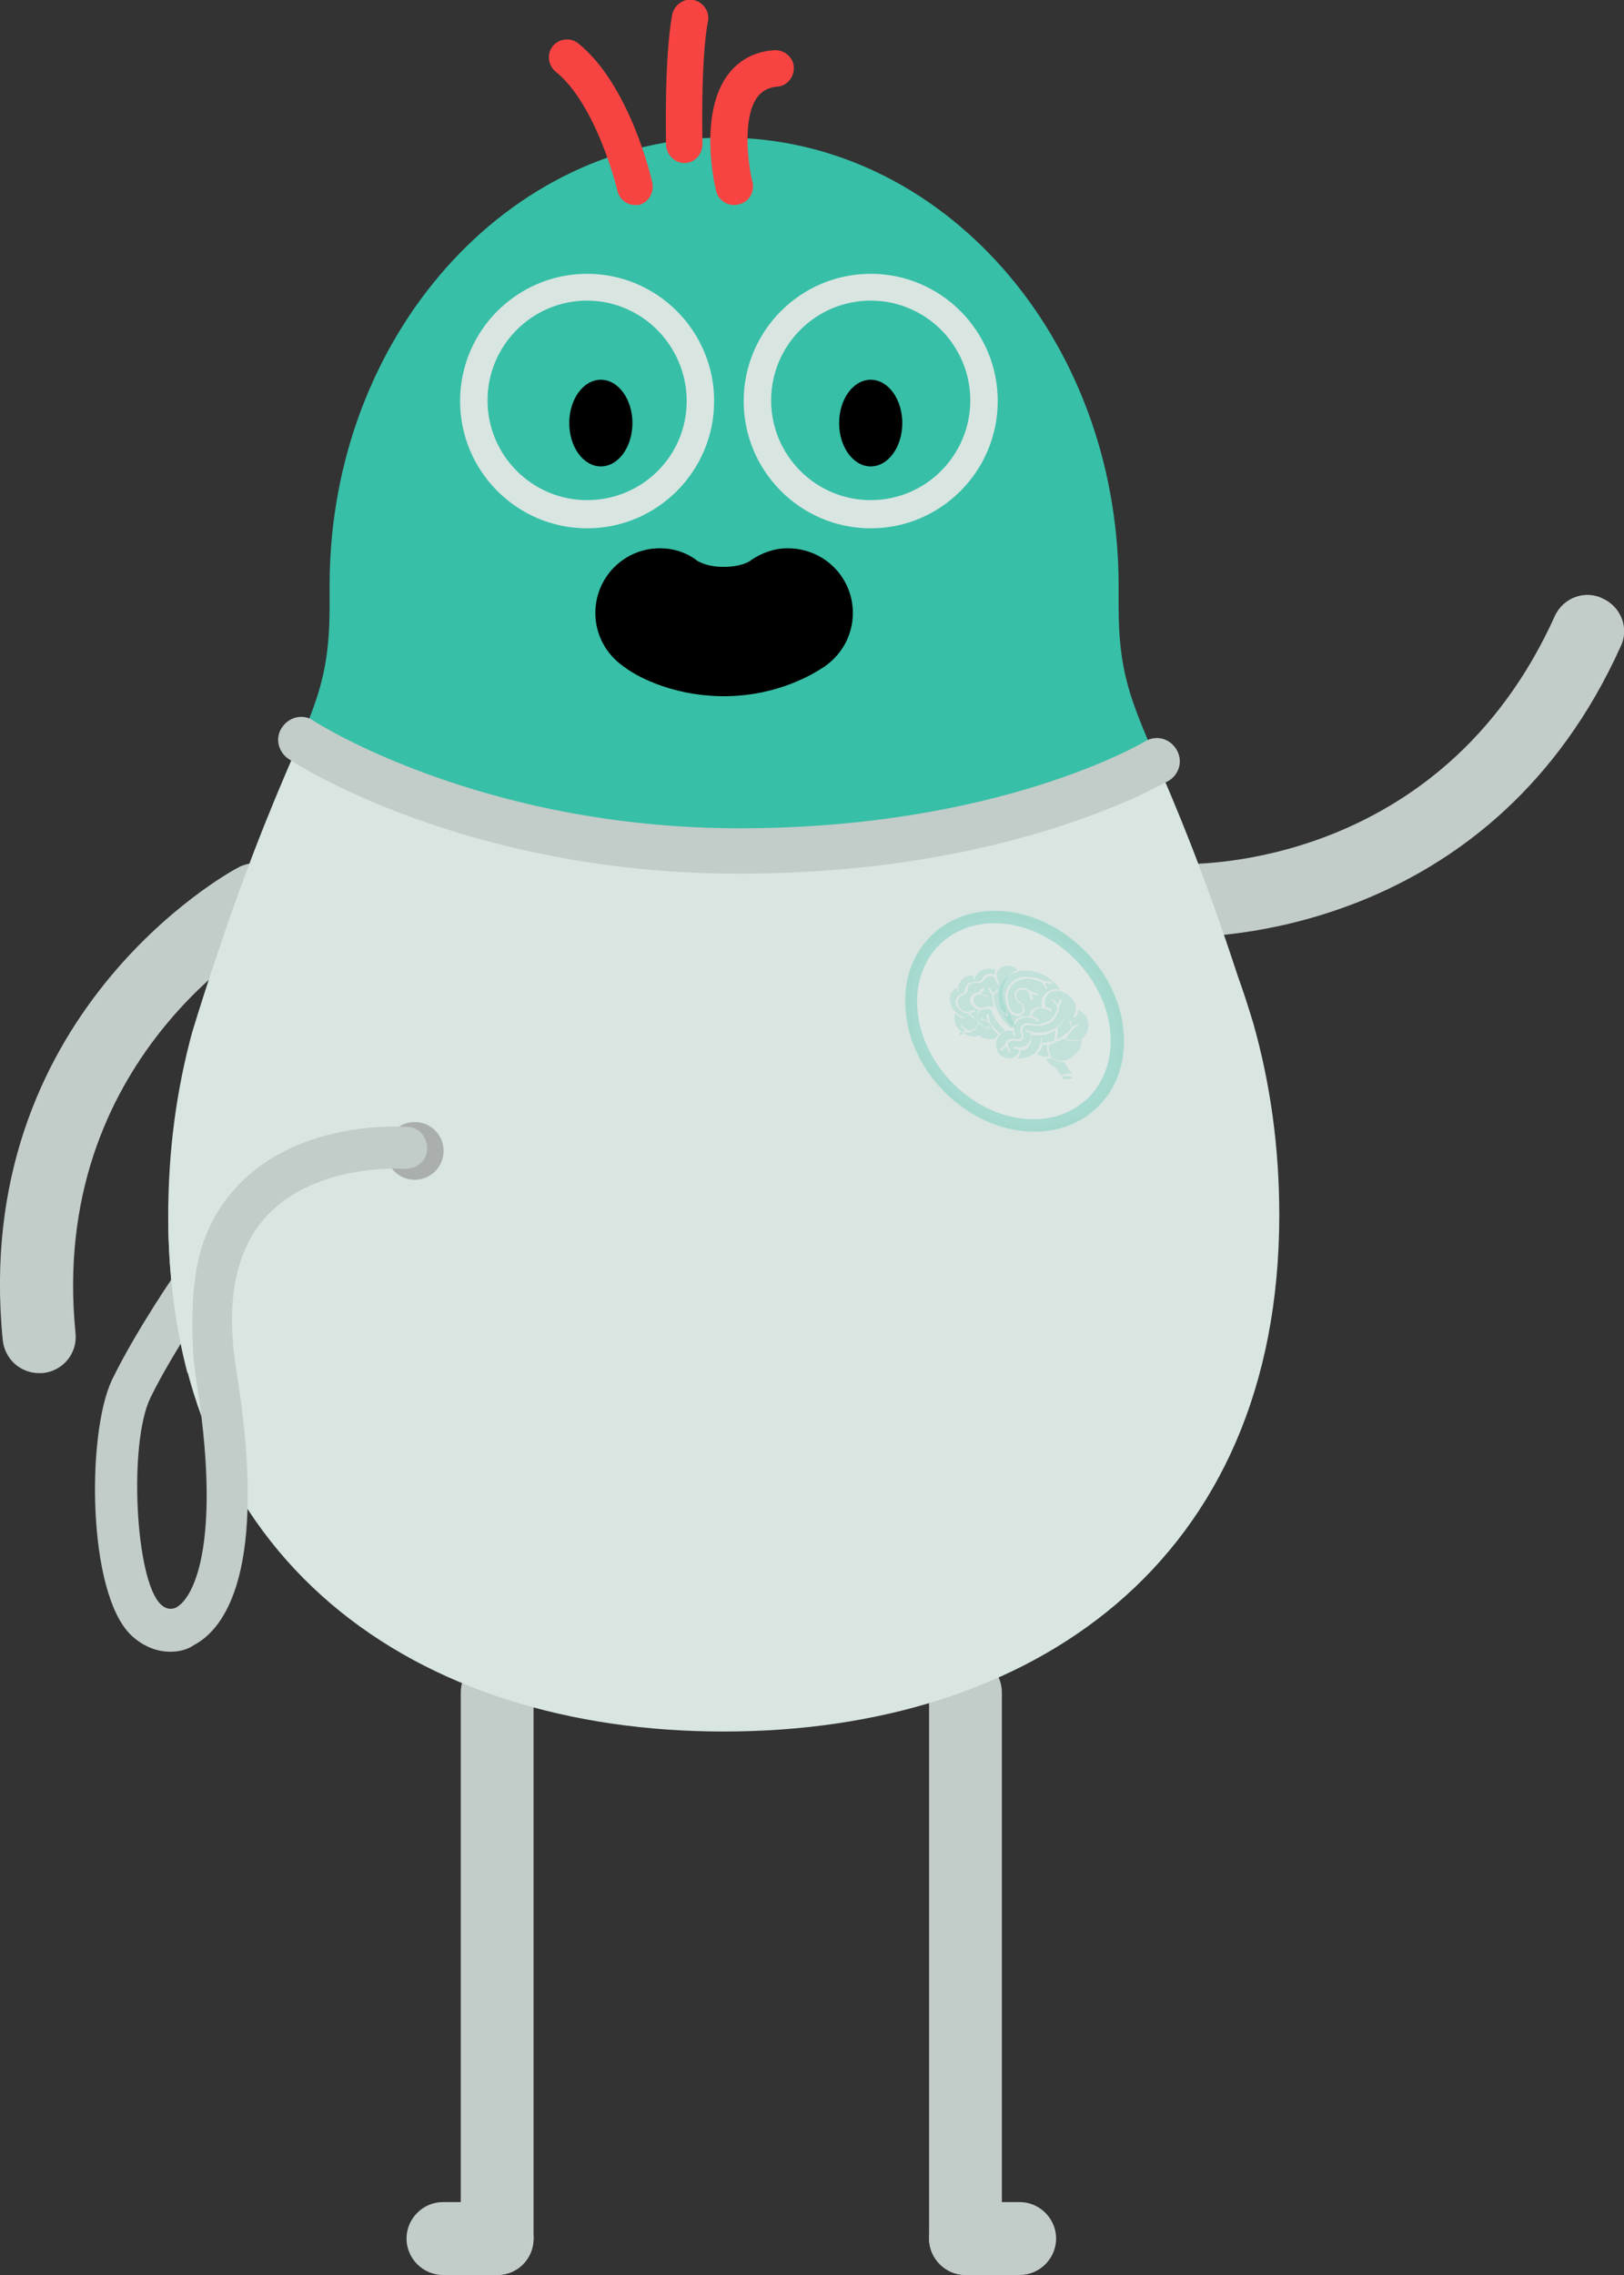 <svg width="400" height="560" viewBox="0 0 400 560" fill="none" xmlns="http://www.w3.org/2000/svg">
<rect x="0" y="0" width="400" height="560" fill="#333333" stroke="none"/>
<g clip-path="url(#clip0)">
<path d="M284.82 187.118C278.393 172.047 275.518 165.443 275.518 149.017V148.848C275.518 147.155 275.518 145.292 275.518 143.429C275.18 82.806 231.882 33.868 178.436 33.868C124.989 33.868 81.522 82.806 81.184 143.429C81.184 145.292 81.184 147.155 81.184 148.848V149.017C81.184 163.58 78.985 170.354 74.08 182.038C92.516 194.738 125.835 209.471 181.987 209.471C230.698 209.471 263.848 198.295 284.82 187.118Z" fill="#37BFA7"/>
<path d="M237.801 560C232.896 560 228.837 555.936 228.837 551.025V416.571C228.837 411.66 232.896 407.596 237.801 407.596C242.706 407.596 246.765 411.66 246.765 416.571V551.025C246.765 555.936 242.706 560 237.801 560Z" fill="#C2CCC9"/>
<path d="M251.163 560H237.801C232.896 560 228.837 555.936 228.837 551.025C228.837 546.114 232.896 542.05 237.801 542.05H251.163C256.068 542.05 260.127 546.114 260.127 551.025C260.127 555.936 256.068 560 251.163 560Z" fill="#C2CCC9"/>
<path d="M122.452 560C117.548 560 113.488 555.936 113.488 551.025V416.571C113.488 411.66 117.548 407.596 122.452 407.596C127.357 407.596 131.416 411.66 131.416 416.571V551.025C131.416 555.936 127.526 560 122.452 560Z" fill="#C2CCC9"/>
<path d="M122.452 560H109.091C104.186 560 100.127 555.936 100.127 551.025C100.127 546.114 104.186 542.05 109.091 542.05H122.452C127.357 542.05 131.416 546.114 131.416 551.025C131.416 555.936 127.526 560 122.452 560Z" fill="#C2CCC9"/>
<path d="M292.093 230.638C291.416 230.638 290.909 230.638 290.74 230.638C285.835 230.469 281.945 226.235 282.114 221.324C282.283 216.414 286.512 212.519 291.416 212.688C294.123 212.688 354.841 213.874 382.918 151.727C384.947 147.154 390.359 145.122 394.757 147.324C399.323 149.356 401.353 154.775 399.154 159.177C368.203 227.759 302.579 230.638 292.093 230.638Z" fill="#C2CCC9"/>
<path d="M9.641 337.998C5.074 337.998 1.184 334.611 0.677 329.87C-7.273 249.943 55.983 214.89 58.689 213.535C63.087 211.164 68.499 212.858 70.867 217.26C73.235 221.663 71.543 227.082 67.146 229.453C64.947 230.807 11.839 260.442 18.605 328.177C19.112 333.087 15.56 337.49 10.486 337.998C10.317 337.998 9.979 337.998 9.641 337.998Z" fill="#C2CCC9"/>
<path d="M304.947 240.46C304.947 240.29 304.778 240.121 304.778 239.952C295.983 213.196 289.387 197.956 284.651 186.949C263.679 198.125 230.529 209.132 181.987 209.132C125.835 209.132 92.516 194.4 74.08 181.699C69.514 192.537 62.579 207.608 52.77 237.073C51.078 242.153 49.218 247.911 47.357 254.007C43.467 268.231 41.438 283.302 41.438 299.051C41.438 384.735 102.664 426.223 178.266 426.223C253.869 426.223 315.095 384.735 315.095 299.051C315.095 282.455 312.896 266.707 308.668 251.805C307.484 247.911 306.3 244.185 304.947 240.46Z" fill="#D8E5E1"/>
<path d="M181.987 215.059C114.672 215.059 72.727 187.965 71.036 186.78C68.499 185.086 67.653 181.53 69.514 178.99C71.205 176.45 74.757 175.603 77.294 177.466C77.801 177.805 118.393 203.883 182.156 203.883C246.258 203.883 281.607 182.715 281.945 182.546C284.651 180.853 288.034 181.699 289.725 184.409C291.416 187.118 290.571 190.505 287.865 192.198C286.173 192.876 249.302 215.059 181.987 215.059Z" fill="#C2CCC9"/>
<path d="M156.448 50.463C154.419 50.463 152.558 49.108 152.051 46.907C152.051 46.737 146.977 25.739 136.829 17.611C134.968 16.087 134.63 13.208 136.152 11.346C137.674 9.483 140.55 9.144 142.41 10.668C155.095 20.829 160.507 44.028 160.677 45.044C161.184 47.415 159.662 49.955 157.294 50.463C157.125 50.463 156.786 50.463 156.448 50.463Z" fill="#F74442"/>
<path d="M168.626 40.133C166.258 40.133 164.228 38.27 164.059 35.73C164.059 34.883 163.552 14.224 165.581 3.556C166.089 1.185 168.457 -0.508 170.825 -3.48613e-05C173.192 0.508 174.884 2.879 174.376 5.249C172.516 14.902 173.023 35.222 173.023 35.392C173.023 37.932 171.163 40.133 168.626 40.133Z" fill="#F74442"/>
<path d="M180.803 50.463C178.774 50.463 176.913 49.108 176.406 47.076C175.899 45.213 172.178 28.279 179.112 18.627C181.818 14.902 185.708 12.7 190.613 12.362C193.15 12.192 195.349 14.055 195.518 16.426C195.687 18.966 193.827 21.167 191.459 21.337C189.26 21.506 187.738 22.353 186.554 23.877C182.664 29.126 184.355 41.149 185.37 44.874C185.877 47.245 184.524 49.785 181.987 50.293C181.48 50.463 181.142 50.463 180.803 50.463Z" fill="#F74442"/>
<path d="M210.063 150.88C210.063 156.299 207.357 161.04 203.298 163.919C203.298 163.919 203.129 164.088 202.791 164.258C200.761 165.612 191.966 171.2 178.943 171.37H177.759C164.567 171.2 155.772 165.782 153.911 164.258C153.573 164.088 153.404 163.919 153.404 163.919C149.345 161.04 146.638 156.299 146.638 150.88C146.638 142.074 153.742 134.962 162.537 134.962C165.92 134.962 168.964 135.978 171.501 137.841C171.501 137.841 171.501 137.841 171.67 138.01C172.347 138.349 174.207 139.534 178.266 139.534C182.326 139.534 184.355 138.349 184.863 138.01C185.032 137.841 185.032 137.841 185.032 137.841C187.569 136.148 190.613 134.962 193.996 134.962C202.96 134.962 210.063 142.074 210.063 150.88Z" fill="black"/>
<path d="M214.461 130.051C197.209 130.051 183.171 115.996 183.171 98.724C183.171 81.451 197.209 67.396 214.461 67.396C231.712 67.396 245.75 81.451 245.75 98.724C245.75 115.996 231.712 130.051 214.461 130.051ZM214.461 74.001C200.93 74.001 189.937 85.007 189.937 98.555C189.937 112.102 200.93 123.108 214.461 123.108C227.991 123.108 238.985 112.102 238.985 98.555C238.985 85.007 227.991 74.001 214.461 74.001Z" fill="#D8E5E1"/>
<path d="M147.991 114.811C152.288 114.811 155.772 110.035 155.772 104.143C155.772 98.251 152.288 93.474 147.991 93.474C143.695 93.474 140.211 98.251 140.211 104.143C140.211 110.035 143.695 114.811 147.991 114.811Z" fill="black"/>
<path d="M144.609 130.051C127.357 130.051 113.319 115.996 113.319 98.724C113.319 81.451 127.357 67.396 144.609 67.396C161.86 67.396 175.898 81.451 175.898 98.724C175.898 115.996 161.86 130.051 144.609 130.051ZM144.609 74.001C131.078 74.001 120.085 85.007 120.085 98.555C120.085 112.102 131.078 123.108 144.609 123.108C158.14 123.108 169.133 112.271 169.133 98.724C169.133 85.177 158.14 74.001 144.609 74.001Z" fill="#D8E5E1"/>
<path d="M214.461 114.811C218.758 114.811 222.241 110.035 222.241 104.143C222.241 98.251 218.758 93.474 214.461 93.474C210.164 93.474 206.681 98.251 206.681 104.143C206.681 110.035 210.164 114.811 214.461 114.811Z" fill="black"/>
<g opacity="0.56">
<path opacity="0.56" d="M269.166 271.661C278.339 262.862 277.132 246.696 266.47 235.553C255.807 224.41 239.727 222.51 230.554 231.309C221.38 240.108 222.588 256.274 233.25 267.417C243.913 278.56 259.993 280.46 269.166 271.661Z" fill="#EBEDED"/>
<path opacity="0.56" d="M254.715 278.561C240.338 278.561 226.131 266.538 223.425 251.636C222.072 244.016 223.594 237.073 227.992 231.823C232.051 226.913 238.14 224.203 245.074 224.203C259.45 224.203 273.658 236.226 276.364 251.128C277.717 258.748 276.195 265.691 271.797 270.94C267.738 275.851 261.649 278.561 254.715 278.561ZM244.905 227.251C238.985 227.251 233.742 229.622 230.19 233.855C226.469 238.428 225.116 244.524 226.3 251.128C228.837 264.506 241.522 275.512 254.545 275.512C260.465 275.512 265.708 273.142 269.26 268.908C272.981 264.336 274.334 258.24 273.15 251.636C270.613 238.258 257.928 227.251 244.905 227.251Z" fill="#37BFA7"/>
</g>
<g opacity="0.56">
<g opacity="0.56">
<path opacity="0.56" d="M250.825 260.442C251.501 260.611 252.178 260.441 252.685 260.272C252.854 260.272 253.023 260.272 253.023 260.103C253.531 260.103 254.038 259.764 254.376 259.595C255.222 259.087 255.729 258.24 256.068 257.393C256.237 256.885 256.406 256.208 256.237 255.7C256.237 255.531 256.237 255.361 256.406 255.361C256.575 255.361 256.575 255.531 256.575 255.7C256.575 256.039 256.575 256.208 256.575 256.547C256.575 256.716 256.575 256.885 256.913 256.716C257.252 256.716 257.759 256.716 258.097 256.547C258.266 256.547 258.435 256.547 258.605 256.377C258.774 256.377 258.774 256.377 258.943 256.377H259.112C259.45 256.377 259.45 256.208 259.619 256.039C259.789 255.7 259.789 255.361 259.789 254.853C259.789 254.515 259.958 254.007 259.789 253.668C259.619 253.668 259.619 253.668 259.619 253.837C258.774 254.345 257.59 254.684 256.575 254.853C255.898 254.853 255.053 254.853 254.376 254.853C253.869 254.853 253.869 254.853 254.038 255.192C254.038 255.531 254.038 256.039 254.038 256.377C253.869 257.055 253.531 257.393 253.192 257.901C253.192 257.901 253.192 257.901 253.023 258.071C252.516 258.409 252.008 258.579 251.501 258.579C251.332 258.579 251.332 258.579 251.332 258.748C251.332 259.087 251.163 259.425 251.163 259.764C250.994 259.933 250.825 260.272 250.655 260.442C250.655 260.442 250.486 260.441 250.655 260.611C250.655 260.441 250.825 260.442 250.825 260.442Z" fill="#37BFA7"/>
</g>
<g opacity="0.56">
<path opacity="0.56" d="M257.928 260.103C258.097 259.933 258.605 260.103 258.266 259.595C257.928 258.748 257.759 258.071 257.928 257.393C257.928 257.224 257.928 257.055 257.759 257.224C257.59 257.224 257.252 257.224 257.082 257.224C256.913 257.224 256.744 257.224 256.744 257.393C256.575 258.071 256.237 258.748 255.56 259.256C255.391 259.425 255.391 259.595 255.729 259.595C256.406 260.103 257.082 260.103 257.928 260.103Z" fill="#37BFA7"/>
</g>
<g opacity="0.56">
<path opacity="0.56" d="M247.104 260.103C247.104 260.103 247.273 260.272 247.104 260.103C247.949 260.441 248.457 260.611 249.133 260.441C250.148 260.272 250.655 259.595 250.994 258.748C250.994 258.579 250.994 258.409 250.655 258.24C250.317 258.24 250.148 258.24 249.81 258.071C249.641 258.071 249.471 257.901 249.641 257.732C249.641 257.563 249.81 257.563 249.979 257.563C250.148 257.563 250.317 257.732 250.486 257.732H250.655C250.994 257.901 251.332 257.901 251.501 257.732C252.347 257.563 252.854 257.393 253.362 256.716C253.531 256.716 253.531 256.547 253.531 256.377C253.869 256.039 253.869 255.531 253.869 255.023C253.869 254.345 253.869 254.345 253.023 254.007C252.685 253.837 252.516 253.837 252.685 253.499C252.685 253.499 252.685 253.499 252.854 253.499C253.023 253.499 253.023 253.499 253.192 253.668C254.038 254.007 254.884 254.176 255.729 254.176H255.899H256.068C257.759 254.176 259.112 253.668 260.296 252.821C260.803 252.483 261.142 252.144 261.48 251.636C261.818 251.297 261.987 250.959 262.156 250.451C262.156 250.451 262.156 250.451 262.326 250.451C263.002 248.588 263.002 246.556 261.818 244.354C261.818 244.185 261.649 244.185 261.48 244.016C260.973 243.846 260.296 243.846 259.789 244.016C259.619 244.016 259.619 244.016 259.45 244.016C257.928 244.354 257.082 245.878 257.421 247.572C257.421 247.741 257.59 247.741 257.759 247.91C258.266 248.08 258.605 248.249 258.943 248.418C259.112 248.588 259.112 248.588 259.112 248.757C259.112 248.757 259.112 248.757 258.943 248.926C258.774 248.926 258.605 248.926 258.436 248.757C258.097 248.588 257.59 248.249 257.252 248.249C255.729 247.91 254.545 248.588 254.207 249.943C254.207 250.112 254.376 250.281 254.545 250.281C255.053 250.451 255.391 250.62 255.729 250.959C255.899 251.128 256.068 251.297 255.899 251.467C255.729 251.467 255.56 251.467 255.391 251.297C255.222 251.128 255.053 250.959 254.884 250.959C254.038 250.451 253.192 250.281 252.347 250.451C251.67 250.62 251.163 250.789 250.655 251.297C250.317 251.467 250.317 251.636 250.148 251.805C249.979 251.975 249.979 252.144 249.979 252.313C249.81 252.483 249.81 252.652 249.81 252.652C249.641 253.329 249.81 254.007 249.979 254.684C249.979 254.853 250.148 255.023 249.979 255.023C249.81 255.192 249.641 255.023 249.641 255.023C249.641 254.853 249.471 254.684 249.471 254.684C249.471 254.515 249.471 254.515 249.471 254.345C249.302 253.668 249.302 253.668 248.626 253.668C247.611 253.668 246.934 254.007 246.427 254.684C246.427 254.684 246.258 254.684 246.258 254.853C246.089 255.023 246.089 255.023 245.92 255.192C245.751 255.361 245.581 255.7 245.581 255.869C245.243 256.547 245.243 257.393 245.581 258.24C245.581 258.24 245.581 258.24 245.581 258.409C245.751 259.256 246.258 259.764 247.104 260.103ZM247.104 257.563C247.273 257.393 247.611 257.224 247.611 256.716C247.949 256.208 248.288 255.7 249.133 255.7C249.471 255.7 249.81 255.7 250.148 255.7C250.486 255.869 250.825 255.869 250.994 255.7C250.994 255.7 250.994 255.7 251.163 255.7C251.67 255.361 251.839 255.023 251.501 254.345C250.825 252.483 252.347 251.467 253.869 251.975C254.376 252.144 254.884 252.144 255.222 252.144H255.391C255.729 252.144 256.068 252.144 256.406 251.975C256.575 251.975 256.744 251.975 256.913 251.805C257.421 251.805 257.928 251.467 258.266 251.297C259.281 250.62 259.958 249.773 260.296 248.588C260.465 248.08 260.465 247.572 259.958 247.064C259.619 246.725 259.281 246.556 259.112 246.048C259.281 246.048 259.281 246.048 259.45 246.048C259.789 246.386 259.958 246.725 260.296 247.064C260.465 247.233 260.634 247.233 260.634 247.064C260.803 246.725 260.803 246.556 260.973 246.217C260.973 246.048 261.142 245.878 261.311 246.048C261.48 246.217 261.48 246.386 261.48 246.386V246.556C261.48 246.725 261.311 246.725 261.311 246.894C261.142 247.064 261.142 247.233 261.142 247.402C260.803 247.741 260.972 248.249 260.803 248.757C260.634 248.926 260.803 248.926 260.634 249.096C260.465 249.435 260.296 249.943 260.127 250.281C259.958 250.451 259.789 250.62 259.789 250.789C259.619 250.959 259.45 251.128 259.281 251.297C258.943 251.636 258.436 251.805 257.928 252.144H257.759C257.421 252.313 256.913 252.313 256.575 252.483H256.406C255.391 252.483 254.376 252.483 253.362 252.313C252.347 252.144 251.67 252.991 251.839 254.007C252.008 254.515 252.178 255.192 252.008 255.7C251.501 256.377 250.825 256.377 249.81 256.208C249.133 256.039 248.457 256.377 248.288 256.885C248.288 257.055 248.288 257.224 248.288 257.393C248.288 257.563 248.457 257.563 248.457 257.732C248.457 258.071 248.795 258.24 248.795 258.579C248.795 258.748 249.133 258.917 248.795 259.087C248.457 259.256 248.457 258.917 248.288 258.748C248.288 258.748 248.288 258.748 248.288 258.579C248.118 258.24 248.118 258.071 247.949 257.732C247.78 257.563 247.78 257.563 247.611 257.732C247.442 257.901 247.104 258.24 246.934 258.409C246.765 258.579 246.765 258.579 246.427 258.579C246.427 258.579 246.427 258.409 246.258 258.409C246.765 258.071 246.934 257.901 247.104 257.563Z" fill="#37BFA7"/>
</g>
<g opacity="0.56">
<path opacity="0.56" d="M248.626 251.805C248.626 251.805 248.626 251.975 248.795 251.975C248.964 252.144 249.133 252.483 249.302 252.652C249.302 252.483 249.471 252.483 249.471 252.313C249.471 252.144 249.641 252.144 249.641 251.975C249.81 251.805 249.81 251.636 249.81 251.467C249.81 251.467 249.81 251.467 249.979 251.297C250.486 250.62 251.163 250.281 251.839 250.112H252.008C252.347 250.112 252.685 250.112 252.854 250.112C253.361 250.112 253.7 250.112 253.7 249.604V249.435C254.207 248.419 254.884 247.91 256.237 247.91C256.575 247.91 256.744 247.741 256.575 247.402C256.406 246.894 256.575 246.556 256.575 246.217C256.913 244.524 258.605 243.338 260.634 243.508C260.803 243.508 260.803 243.508 260.972 243.508C260.972 243.338 260.972 243.338 260.803 243.169C260.127 242.153 259.112 241.306 258.097 240.629C255.729 239.105 253.192 238.597 250.825 239.105C249.641 239.444 248.626 239.952 247.78 240.798C247.442 241.137 246.934 241.645 246.765 242.153C246.596 242.153 246.596 242.322 246.596 242.492C246.596 242.492 246.596 242.492 246.596 242.661C246.427 242.661 246.427 242.83 246.427 243C246.258 243.338 246.258 243.677 246.089 244.016C245.751 245.54 246.089 246.894 246.596 248.419C246.765 248.757 246.934 248.927 247.273 249.096C247.442 249.435 247.78 249.604 248.118 249.773C248.287 249.943 248.457 249.943 248.288 250.112C248.118 250.281 247.949 250.112 247.78 250.112C247.78 250.112 247.611 250.112 247.611 249.943C247.442 249.773 247.273 249.604 247.104 249.604C247.442 250.112 247.611 250.62 247.949 250.959C247.949 250.959 247.949 250.959 247.949 251.128C248.457 251.467 248.457 251.636 248.626 251.805ZM247.611 244.693C247.78 244.016 247.949 243.508 248.288 242.83C248.626 242.492 248.964 241.984 249.302 241.645C249.979 241.137 250.825 240.629 251.67 240.46C251.839 240.46 251.839 240.46 252.008 240.46C252.347 240.46 252.516 240.46 252.685 240.46C254.038 240.46 255.222 240.629 256.575 241.137C256.744 241.306 256.913 241.306 256.913 241.306C256.913 241.476 257.082 241.476 257.252 241.476C257.759 241.476 258.266 241.645 258.774 241.645C259.112 241.645 259.281 241.814 259.112 242.153C259.112 242.153 259.112 242.153 258.943 242.153C258.435 242.153 258.097 241.984 257.59 241.984C257.421 241.984 257.252 241.984 257.421 242.153C257.59 242.492 257.759 242.83 257.928 243.169C257.928 243.338 258.097 243.508 257.928 243.508C257.759 243.508 257.59 243.338 257.59 243.338C257.421 243.169 257.421 243 257.252 242.83C257.252 242.83 257.252 242.661 257.082 242.661C256.913 242.153 256.744 241.814 256.237 241.645C254.884 241.137 253.531 240.798 252.347 240.968C250.148 241.306 248.795 242.492 248.288 244.524C248.118 245.37 248.118 246.217 248.457 247.064V247.233C248.626 247.91 248.795 248.419 249.302 248.927C250.148 249.773 251.501 249.773 251.839 248.757C252.178 248.08 251.839 247.233 250.825 246.725C250.655 246.386 250.317 246.217 250.148 245.878C250.148 245.709 249.979 245.54 249.979 245.54C249.979 245.201 249.979 244.693 249.979 244.354V244.185C250.317 243.677 250.824 243.338 251.501 243.169C252.008 243.169 252.347 243.169 252.854 243.338C253.192 243.508 253.531 243.846 253.869 244.016C254.207 244.185 254.715 244.354 255.053 244.354C255.222 244.524 255.222 244.524 255.391 244.524C255.56 244.524 255.729 244.693 255.729 244.862C255.729 245.032 255.56 245.032 255.391 245.032C255.053 244.862 254.715 244.862 254.207 244.693C254.038 244.693 254.038 244.693 254.038 244.862C254.207 245.201 254.376 245.709 254.376 246.048C254.376 246.217 254.376 246.217 254.207 246.217C254.038 246.217 254.038 246.217 253.869 246.048C253.869 245.878 253.7 245.878 253.7 245.709C253.7 245.709 253.7 245.709 253.7 245.54C253.7 245.201 253.361 244.693 253.361 244.354C253.361 244.354 253.361 244.185 253.192 244.185C252.685 243.677 252.008 243.508 251.332 243.677C250.655 243.846 250.317 244.185 250.317 244.862V245.032C250.317 245.54 250.486 246.217 251.163 246.556C251.839 247.064 252.347 247.741 252.347 248.588V248.757C252.347 249.096 252.008 249.435 251.839 249.773C251.501 249.943 251.163 250.112 250.825 250.112C249.81 250.112 248.964 249.604 248.457 248.588C247.78 247.064 247.611 245.878 247.611 244.693Z" fill="#37BFA7"/>
</g>
<g opacity="0.56">
<path opacity="0.56" d="M268.076 252.313C268.076 250.789 267.23 249.604 265.877 248.757C265.708 248.588 265.539 248.588 265.539 248.926C265.539 249.434 265.37 249.773 265.032 250.112C264.863 250.281 264.863 250.62 264.524 250.451C264.186 250.281 264.524 250.112 264.524 249.943C265.201 248.757 265.201 247.572 264.355 246.217C263.848 245.54 263.34 245.032 262.495 244.524C262.495 244.524 262.495 244.524 262.326 244.524C262.156 244.354 261.987 244.354 261.987 244.354C261.818 244.354 261.987 244.524 261.987 244.693C262.326 245.37 262.495 246.048 262.664 246.725C262.833 248.08 262.833 249.265 262.326 250.451C262.156 250.62 262.156 250.789 262.156 250.959C261.649 251.805 261.142 252.483 260.465 252.991C260.465 252.991 260.296 253.16 260.465 253.16C260.634 254.007 260.465 254.853 260.296 255.869C260.972 255.531 261.649 255.192 262.156 254.684C262.326 254.515 262.664 254.345 262.833 254.176C263.002 254.176 263.002 254.176 263.002 254.007C263.34 253.668 263.679 253.329 263.848 252.991C263.848 252.821 263.848 252.821 263.848 252.652C263.679 252.313 263.509 251.805 263.34 251.467C263.171 251.128 263.34 251.128 263.679 251.128C263.679 251.128 263.679 251.128 263.679 251.297C263.848 251.636 263.848 252.144 264.017 252.483C264.017 252.652 264.186 252.652 264.355 252.652C264.693 252.483 264.863 252.313 265.201 252.144C265.539 251.975 265.539 251.975 265.708 252.313C264.693 252.821 264.017 253.668 263.34 254.515C263.171 254.515 263.171 254.684 263.171 254.853C263.171 254.853 263.171 254.853 263.002 255.023C262.833 255.192 262.664 255.361 262.495 255.531C262.326 255.7 262.495 255.7 262.664 255.7C263.679 256.039 264.524 256.208 265.37 256.039C265.539 256.039 265.539 256.039 265.708 256.039C266.046 256.039 266.216 255.869 266.554 255.7C267.569 254.684 268.076 253.668 268.076 252.313Z" fill="#37BFA7"/>
</g>
<g opacity="0.56">
<path opacity="0.56" d="M241.522 255.023C241.353 255.192 241.522 255.192 241.691 255.361C242.706 255.7 243.89 255.869 244.905 255.7C245.074 255.7 245.243 255.7 245.243 255.531C245.412 255.361 245.412 255.023 245.75 254.853C245.92 254.684 245.92 254.684 245.75 254.515C245.412 254.176 244.905 253.668 244.567 253.329C244.567 253.16 244.397 253.16 244.397 252.991C244.397 252.991 244.397 252.991 244.397 252.821C244.228 252.483 244.059 252.144 243.721 251.975C243.721 251.805 243.552 251.805 243.383 251.636C242.875 251.467 242.537 251.297 242.03 251.128C242.03 251.128 242.03 251.128 241.86 251.128C241.691 250.959 241.522 250.959 241.522 250.789C241.522 250.62 241.86 250.62 242.03 250.789C242.368 250.959 242.706 251.128 243.044 251.297C243.213 251.467 243.213 251.297 243.213 251.128C243.213 250.789 243.044 250.451 243.044 249.943C243.044 249.773 243.044 249.604 243.213 249.604H243.383C243.552 249.773 243.552 249.943 243.552 250.112C243.721 250.62 243.552 251.128 243.89 251.636C244.397 252.483 244.905 253.16 245.75 253.837C245.75 253.837 245.75 254.007 245.92 254.007C246.258 254.515 246.258 254.515 246.765 254.176C246.934 254.007 247.104 254.007 247.273 253.837C247.442 253.668 247.611 253.668 247.273 253.329C246.427 252.652 245.75 251.805 245.243 250.959C245.074 250.62 244.905 250.281 244.736 250.112C244.736 249.943 244.567 249.943 244.567 249.773C244.567 249.604 244.397 249.435 244.397 249.096C244.228 248.588 243.89 248.418 243.552 248.418C243.383 248.418 243.383 248.418 243.213 248.418C242.199 248.249 241.353 248.588 241.015 249.265C240.846 249.434 240.846 249.773 240.676 249.943C240.676 250.62 240.846 251.467 241.522 251.975C241.522 251.975 241.522 251.975 241.691 252.144C242.199 252.652 242.706 252.821 243.383 252.821H243.552H243.721C243.89 252.821 244.059 252.821 244.059 252.991C244.059 253.16 244.059 253.16 243.89 253.16C243.721 253.16 243.552 253.16 243.552 253.16C242.875 252.991 242.199 252.652 241.522 252.313C241.522 252.313 241.522 252.313 241.353 252.144C241.353 251.975 241.184 251.805 241.015 251.975C240.846 251.975 240.846 252.144 240.846 252.313C240.676 252.483 240.676 252.821 240.507 252.991C240.169 253.668 239.493 253.837 238.647 254.176C238.478 254.176 238.478 254.176 238.309 254.176C238.139 254.176 237.97 254.176 237.97 254.176C237.632 254.345 237.125 254.515 236.786 254.684C236.617 254.684 236.448 254.853 236.279 254.684C236.279 254.684 236.279 254.684 236.279 254.515C236.448 254.176 236.786 254.176 237.125 254.007C237.294 253.837 237.632 253.837 237.632 253.668C237.632 253.499 237.294 253.329 237.125 253.16C236.956 252.991 236.786 252.991 236.786 252.821C236.617 252.652 236.448 252.652 236.617 252.483C236.786 252.313 236.956 252.483 237.125 252.652C237.463 252.991 237.97 253.329 238.309 253.499C238.309 253.668 238.478 253.668 238.647 253.668C238.985 253.668 239.154 253.499 239.493 253.499C240.507 253.16 241.184 251.805 240.676 250.789C240.676 250.789 240.676 250.789 240.676 250.62C240.507 249.943 240.676 249.265 241.015 248.757C241.184 248.757 241.184 248.588 241.015 248.588C240.676 248.588 240.338 248.249 240 248.08C239.662 247.741 239.323 247.233 238.985 246.894C238.985 246.894 238.985 246.894 238.985 246.725C238.985 246.386 238.816 246.048 238.985 245.709C239.323 244.862 239.831 244.354 240.846 244.354C241.015 244.354 241.015 244.354 241.015 244.185C241.353 243.846 241.522 243.508 241.86 243.338C242.03 243.169 242.03 243.169 242.368 243.338C242.537 243.508 242.368 243.677 242.368 243.677C242.199 243.846 241.86 244.185 241.691 244.354C241.522 244.524 241.522 244.524 241.86 244.693C242.199 244.862 242.537 244.862 242.875 245.032C242.875 245.032 242.875 245.032 243.044 245.032C243.213 245.032 243.383 245.201 243.383 245.37C243.383 245.54 243.213 245.54 243.044 245.37C242.537 245.201 242.03 245.032 241.691 244.862C241.015 244.693 240.507 244.862 240.169 245.201C239.831 245.54 239.662 246.048 239.831 246.725C240.338 247.741 241.353 248.418 242.368 247.91C243.044 247.741 243.721 247.572 244.567 247.91C244.736 247.91 244.736 247.91 244.736 247.741C244.567 247.064 244.397 246.217 244.397 245.54C244.397 245.032 244.228 244.693 243.89 244.185C243.89 244.016 243.721 244.016 243.721 243.846C243.721 243.677 243.552 243.677 243.552 243.508C243.552 243.338 243.383 243.169 243.552 243.169C243.721 243.169 243.89 243.169 243.89 243.338C244.059 243.677 244.228 243.846 244.397 244.185C244.567 244.524 244.567 244.524 244.905 244.354C245.074 244.185 245.243 244.016 245.412 243.677C245.581 243.508 245.581 243.508 245.75 243.677C245.92 243.846 245.92 244.016 245.75 244.016C245.412 244.354 245.243 244.693 244.905 244.862C244.736 245.032 244.736 245.032 244.736 245.201C244.736 246.048 244.905 246.894 245.243 247.741C245.92 249.604 247.104 251.467 248.795 252.821C248.964 252.991 248.964 252.991 249.133 252.991C249.471 252.991 249.641 252.821 249.979 252.821C250.148 252.821 250.148 252.652 250.148 252.483C249.979 252.313 249.81 251.975 249.641 251.636C249.471 251.297 249.133 250.959 248.964 250.451C248.964 250.451 248.964 250.451 248.964 250.281C248.795 249.943 248.626 249.604 248.457 249.265C248.287 249.265 248.287 249.435 248.287 249.435C248.287 249.604 248.287 249.773 248.287 249.943C248.287 250.112 248.287 250.281 247.949 250.112C247.78 250.112 247.78 249.943 247.78 249.773C247.78 249.604 247.78 249.604 247.78 249.435C247.78 249.096 247.949 248.757 247.78 248.249V248.08C247.611 247.572 247.273 247.064 247.104 246.556V246.386C246.934 245.54 246.934 244.862 246.934 244.016V243.846C247.104 243.338 247.104 242.83 247.273 242.322C247.611 241.306 248.287 240.46 248.964 239.613C248.964 239.613 248.964 239.613 249.133 239.613C249.471 239.274 249.979 238.936 250.486 238.766C250.655 238.766 250.486 238.597 250.486 238.597C250.148 238.258 249.641 238.089 249.133 237.92C247.611 237.412 246.089 238.089 245.581 239.274C245.581 239.274 245.581 239.274 245.581 239.444C245.412 239.444 245.412 239.613 245.581 239.613C245.412 239.782 245.412 239.952 245.581 240.121C245.581 240.121 245.581 240.121 245.581 240.29C245.581 240.46 245.581 240.798 245.75 240.968V241.137C245.75 241.306 245.75 241.476 245.92 241.476C245.92 241.476 245.92 241.476 245.92 241.645C245.92 241.814 246.089 241.984 246.089 242.153C246.089 242.153 245.92 242.322 245.75 242.322C245.412 241.984 245.243 241.476 245.074 240.968C245.074 240.798 244.905 240.629 244.736 240.46C243.89 240.121 243.044 240.29 242.706 240.798C242.368 241.306 242.03 241.645 241.522 241.984H241.353H241.184H241.015C240.676 241.984 240.169 241.984 239.831 241.984C239.323 241.984 238.985 242.153 238.647 242.661C238.478 242.661 238.478 242.83 238.478 243C238.309 243.338 238.309 243.677 238.309 244.016C238.139 244.524 237.632 244.862 237.125 245.032C236.617 245.201 236.279 245.37 236.11 245.878C235.941 245.878 235.941 246.048 235.941 246.217C235.772 246.725 235.941 247.233 236.279 247.91C236.786 248.757 237.97 249.265 238.816 248.926C239.154 248.757 239.493 248.757 239.831 248.588C240 248.588 240.169 248.588 240.169 248.757C240.338 248.926 240.169 248.926 240 249.096C239.662 249.265 239.323 249.265 238.985 249.435C238.816 249.435 238.816 249.604 238.985 249.604C239.323 249.773 239.662 250.112 239.831 250.281C240 250.451 240.169 250.451 240 250.62C239.831 250.789 239.662 250.62 239.662 250.62C239.323 250.281 238.816 249.943 238.478 249.604C238.309 249.434 238.139 249.435 238.139 249.435C237.632 249.435 237.125 249.096 236.617 248.757C236.279 248.588 236.11 248.249 235.772 247.91C235.602 247.741 235.602 247.572 235.433 247.402V247.233C235.264 245.878 235.602 245.201 236.786 244.693C237.125 244.524 237.632 244.354 237.632 244.016C237.632 243.169 237.97 242.492 238.478 241.984C238.478 241.984 238.478 241.984 238.647 241.984C239.154 241.814 239.662 241.645 240.338 241.645H240.507C241.184 241.645 242.03 241.137 242.03 240.629C242.03 240.629 242.199 240.629 242.199 240.46C242.706 239.782 243.552 239.444 244.567 239.782C244.905 239.952 244.905 239.952 244.905 239.444C245.074 239.274 244.905 239.105 245.074 238.936C245.243 238.766 245.074 238.597 244.736 238.597C243.044 238.258 241.691 238.597 240.676 239.782C240.338 240.121 240.169 240.629 240 240.968C240 241.137 239.831 241.137 239.831 241.137C239.662 241.137 239.662 240.968 239.662 240.798C239.662 240.629 239.662 240.629 239.831 240.46C239.831 240.29 239.831 240.121 239.662 240.121C238.816 240.121 238.139 240.29 237.632 240.629C237.125 240.968 236.617 241.306 236.448 241.984C236.448 241.984 236.448 241.984 236.279 241.984C236.11 242.492 235.941 243.169 236.11 243.846C236.11 244.016 236.11 244.185 236.11 244.185H235.941C235.941 244.185 235.772 244.185 235.772 244.016C235.772 244.016 235.772 244.016 235.772 243.846C235.772 243.677 235.772 243.508 235.772 243.338C235.772 243.169 235.772 243.169 235.602 243.169C235.095 243.508 234.588 243.846 234.419 244.354C234.08 244.524 234.08 244.862 234.08 245.201C233.742 246.556 234.419 248.418 235.772 249.435C236.279 249.773 236.617 250.112 237.125 250.281C237.294 250.281 237.463 250.451 237.463 250.62C237.463 250.789 237.294 250.789 237.125 250.62C236.956 250.62 236.786 250.451 236.617 250.451C236.11 250.112 235.602 249.773 235.264 249.435C234.926 250.62 235.095 251.805 235.772 252.821C237.125 254.853 239.831 255.7 241.691 254.684C242.537 254.345 243.044 253.668 243.383 252.821C243.383 252.652 243.383 252.483 243.721 252.652C243.89 252.821 243.89 252.821 243.89 252.991C241.86 254.515 241.691 254.684 241.522 255.023Z" fill="#37BFA7"/>
</g>
<g opacity="0.56">
<path opacity="0.56" d="M265.708 258.579C266.216 257.901 266.385 257.055 266.385 256.208C266.385 256.039 266.385 255.869 266.047 256.039C265.877 256.039 265.708 256.208 265.539 256.208C265.539 256.208 265.539 256.208 265.37 256.208C264.186 256.377 263.171 256.208 261.987 255.7C261.818 255.7 261.818 255.7 261.649 255.7C261.311 255.869 261.142 256.039 260.803 256.208C260.296 256.377 259.958 256.547 259.45 256.885C259.281 256.885 258.943 257.055 258.774 257.055C258.605 257.055 258.436 257.055 258.436 257.224C258.266 257.732 258.266 258.24 258.436 258.748C258.605 260.103 259.619 260.949 261.142 261.119C261.818 261.119 262.495 261.119 263.171 260.78C264.186 260.272 265.032 259.425 265.708 258.579Z" fill="#37BFA7"/>
</g>
<g opacity="0.56">
<path opacity="0.56" d="M259.619 262.643C259.958 262.812 260.127 262.982 260.296 263.151C260.634 263.659 260.803 264.167 261.142 264.506C261.142 264.675 261.311 264.675 261.48 264.675C262.156 264.336 262.833 264.336 263.679 264.336C263.848 264.336 263.848 264.336 264.017 264.336C263.848 263.998 263.679 263.659 263.34 263.49C263.34 263.32 263.171 263.32 263.171 263.151C263.002 262.643 262.495 262.135 262.326 261.627C262.326 261.457 262.156 261.457 262.156 261.457C261.311 261.457 260.634 261.288 259.789 260.949C259.619 260.78 259.281 260.611 259.112 260.441C258.943 260.272 258.943 260.272 258.774 260.441C258.605 260.611 258.266 260.611 258.097 260.611C257.59 260.611 257.59 260.78 257.928 261.119C258.266 261.627 258.774 262.304 259.619 262.643Z" fill="#37BFA7"/>
</g>
<g opacity="0.56">
<path opacity="0.56" d="M261.987 265.522C262.664 265.691 263.171 265.691 263.679 265.522C263.848 265.522 264.017 265.522 264.017 265.352C264.186 265.352 264.186 265.183 264.186 265.183C264.186 265.014 264.017 265.014 263.848 265.014C263.002 264.844 262.326 264.844 261.649 265.014C261.48 265.014 261.311 265.183 261.48 265.183C261.649 265.352 261.818 265.522 261.987 265.522Z" fill="#37BFA7"/>
</g>
</g>
<path d="M102.156 290.414C106.08 290.414 109.26 287.23 109.26 283.302C109.26 279.374 106.08 276.19 102.156 276.19C98.233 276.19 95.053 279.374 95.053 283.302C95.053 287.23 98.233 290.414 102.156 290.414Z" fill="#AAAFAE"/>
<path d="M41.945 406.58C38.562 406.58 35.18 405.225 32.304 402.516C21.48 392.186 21.311 352.9 27.569 339.691C33.657 327.16 43.806 312.597 44.144 312.089C45.158 310.565 47.019 309.719 48.71 309.888C50.571 303.115 53.615 297.188 58.182 292.277C73.742 275.343 99.45 277.375 100.465 277.375C103.34 277.545 105.37 280.085 105.201 282.963C105.032 285.842 102.495 287.874 99.619 287.705C99.281 287.705 77.801 286.181 65.624 299.389C58.013 307.687 55.476 320.387 58.182 337.151C66.3 387.106 55.137 400.992 47.865 404.887C46.173 406.072 44.144 406.58 41.945 406.58ZM47.188 326.483C43.975 331.563 39.915 338.167 37.04 344.094C31.628 355.271 33.319 388.969 39.577 394.896C40.761 396.081 42.114 396.25 43.298 395.742C48.203 393.202 54.63 378.3 48.203 338.845C47.696 334.611 47.188 330.547 47.188 326.483Z" fill="#C2CCC9"/>
<path d="M51.416 302.437C56.321 291.769 46.173 291.599 41.438 296.68C41.438 297.526 41.438 298.373 41.438 299.389C41.438 313.444 43.129 326.314 46.173 337.998C46.681 337.321 47.865 336.643 47.696 335.627C47.357 327.838 46.343 313.444 51.416 302.437Z" fill="#D8E5E1"/>
</g>
<defs>
<clipPath id="clip0">
<rect width="400" height="560" fill="white"/>
</clipPath>
</defs>
</svg>
